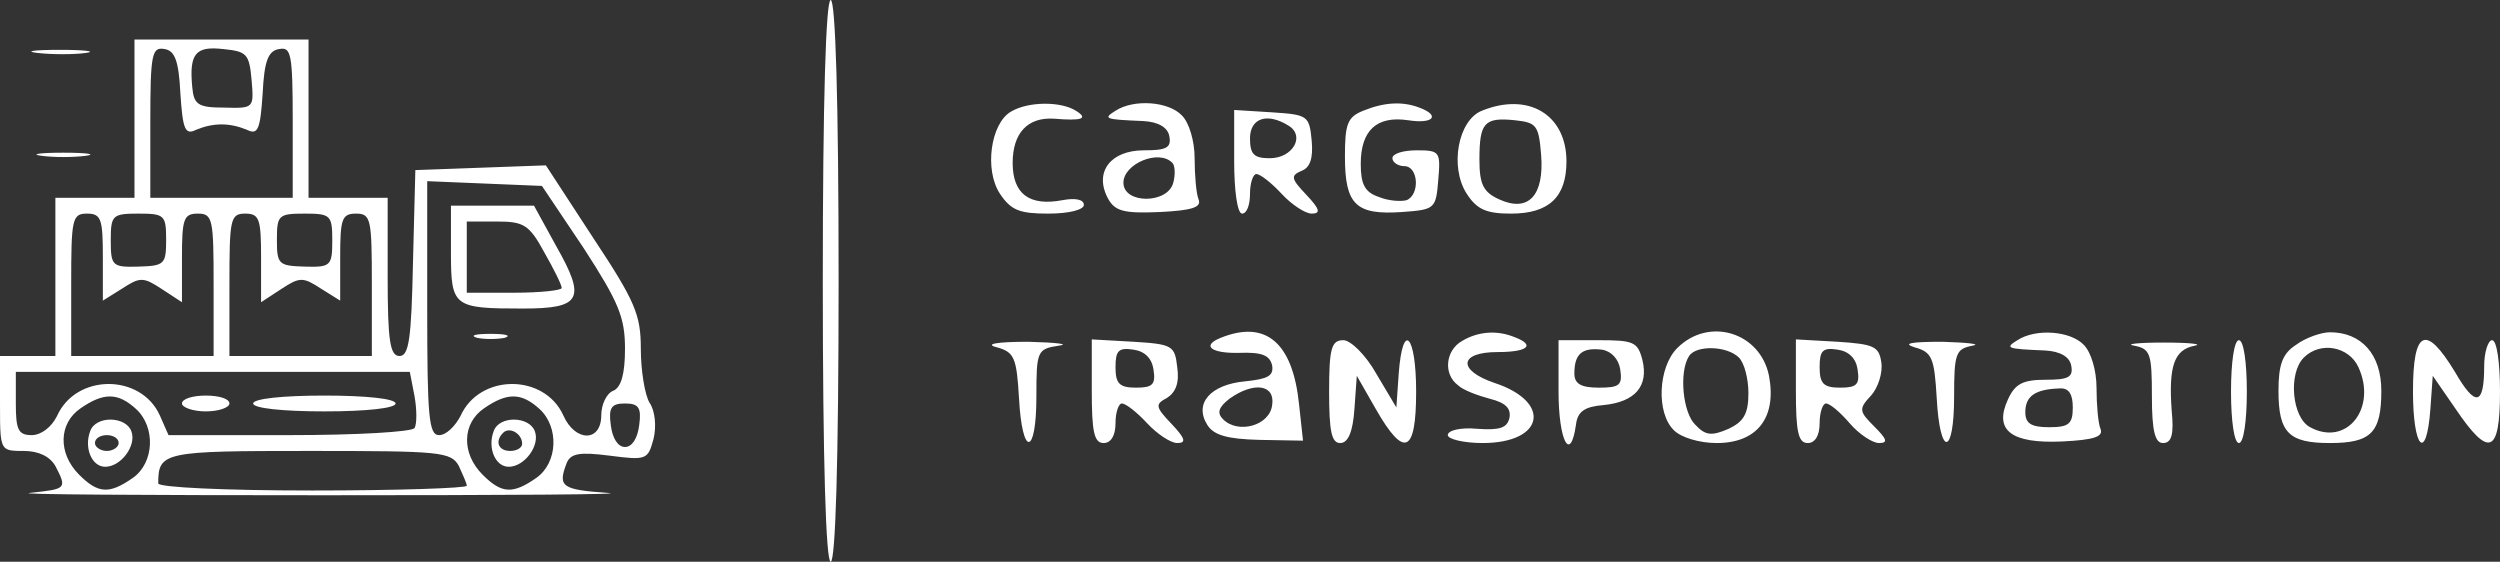 <svg width="316" height="71" viewBox="0 0 316 71" fill="none" xmlns="http://www.w3.org/2000/svg">
<rect x="0" y="0" width="316" height="71" fill="#333333" stroke="none"/>
<path fill-rule="evenodd" clip-rule="evenodd" d="M104 35.5C104 58.5 104.4 71 105 71C105.6 71 106 58.5 106 35.5C106 12.5 105.6 0 105 0C104.4 0 104 12.5 104 35.5ZM127.8 14.1C125.2 15.6 124.4 21.5 126.4 24.5C127.8 26.6 128.9 27 132.5 27C135.2 27 137 26.5 137 25.9C137 25.2 135.9 25 134.3 25.3C130.1 26.1 128 24.5 128 20.6C128 16.8 129.9 14.8 133.2 15C136.8 15.3 137.6 15 136 14C134.1 12.8 130 12.8 127.8 14.1ZM144.5 15.3C139.6 15.1 139.4 15 141 14C143.3 12.5 147.7 12.8 149.4 14.6C150.3 15.5 151 17.8 151 20C151 22.1 151.2 24.5 151.5 25.2C151.9 26.2 150.7 26.6 146.6 26.8C142 27 140.9 26.7 140 25C138.3 21.7 140.4 19 144.6 19C147.4 19 148.1 18.7 147.8 17.2C147.6 16.1 146.4 15.4 144.5 15.3ZM148.3 23.1C148.6 22 148.5 20.9 148.2 20.6C146.5 18.8 142 20.7 142 23.1C142 25.8 147.6 25.8 148.3 23.1ZM172.3 14C170.3 14.8 170 15.7 170 19.8C170 25.9 171.4 27.2 177.2 26.8C181.4 26.5 181.5 26.4 181.8 22.7C182.1 19.2 182 19 179.1 19C177.4 19 176 19.4 176 20C176 20.5 176.7 21 177.5 21C179.3 21 179.5 24.6 177.8 25.3C177.1 25.5 175.5 25.4 174.3 24.9C172.5 24.3 172 23.3 172 20.7C172 16.5 174 14.6 178 15.2C181.2 15.7 182.1 14.6 179.4 13.6C177.3 12.8 175 12.9 172.3 14ZM185.4 24.5C183.2 21.1 184.3 15.2 187.3 14C193.2 11.6 198 14.5 198 20.4C198 24.9 195.8 27 191 27C187.9 27 186.7 26.5 185.4 24.5ZM189.5 25.2C193.2 26.9 195.2 24.7 194.8 19.6C194.5 15.8 194.2 15.5 191.5 15.2C187.6 14.8 187 15.5 187 20.2C187 23.3 187.5 24.3 189.5 25.2ZM156 20.4C156 24.1 156.4 27 157 27C157.6 27 158 25.9 158 24.5C158 23.1 158.4 22 158.8 22C159.3 22 160.7 23.1 162 24.5C163.3 25.9 165 27 165.8 27C167 27 166.8 26.4 165.1 24.6C163.2 22.6 163.1 22.2 164.5 21.6C165.6 21.2 166 20 165.8 17.8C165.5 14.6 165.3 14.5 160.8 14.2L156 13.9V20.4ZM162.9 15.9C165 17.2 163.4 20 160.5 20C158.5 20 158 19.5 158 17.5C158 14.9 160.2 14.2 162.9 15.9ZM7 25H17V5H39V25H49V35C49 43.1 49.3 45 50.5 45C51.7 45 52 42.8 52.2 33.2L52.5 21.5L69 20.9L75 30.1C80.3 38.1 81 39.8 81 44.1C81 46.8 81.5 49.9 82.1 50.9C82.8 51.9 83 53.9 82.6 55.5C81.9 58.1 81.7 58.2 77.1 57.6C73.2 57.1 72.1 57.3 71.6 58.6C70.5 61.5 71 61.9 76.8 62.3C79.9 62.5 63.8 62.6 41 62.6C18.2 62.6 1.4 62.5 3.8 62.3L3.849 62.295C8.401 61.8 8.495 61.79 7 58.9C6.3 57.7 4.9 57 3 57C1.841 57 1.129 57 0.693 56.654C0 56.104 0 54.681 0 51V45H7V25ZM24.8 16.4C23.4 17.1 23.1 16.4 22.8 11.8C22.6 7.7 22.1 6.4 20.8 6.2C19.2 5.9 19 6.8 19 15.4V25H37V15.4C37 6.8 36.8 5.9 35.3 6.2C33.9 6.4 33.4 7.7 33.2 11.8C32.9 16.4 32.6 17.1 31.2 16.4C29 15.5 27 15.5 24.8 16.4ZM31.609 13.216C32.023 12.77 31.948 11.87 31.8 10.1C31.5 6.8 31.2 6.5 28.2 6.2C24.7 5.8 23.9 6.8 24.3 11C24.5 13.2 25 13.6 28.3 13.6C30.231 13.651 31.181 13.676 31.609 13.216ZM79 44.1C79 40.1 78.2 38.2 73.8 31.4L68.5 23.5L54 22.9V39C54 52.7 54.2 55 55.5 55C56.4 55 57.5 53.9 58.2 52.6C60.6 47.2 68.8 47.2 71.2 52.5C72.7 55.9 76 55.9 76 52.5C76 51.1 76.7 49.7 77.5 49.4C78.5 49 79 47.3 79 44.1ZM13 38V32.5C13 27.7 12.8 27 11 27C9.1 27 9 27.7 9 36V45H27V36C27 27.7 26.9 27 25 27C23.2 27 23 27.7 23 32.6V38.2L20.4 36.5C18.1 35 17.7 35 15.4 36.5L13 38ZM17.5 33.7C20.8 33.6 21 33.4 21 30.3C21 27.2 20.8 27 17.5 27C14.2 27 14 27.2 14 30.4C14 33.6 14.2 33.8 17.5 33.7ZM33 38.2V32.6C33 27.7 32.8 27 31 27C29.1 27 29 27.7 29 36V45H47V36C47 27.7 46.9 27 45 27C43.2 27 43 27.7 43 32.5V38L40.6 36.5C38.3 35 37.9 35 35.6 36.5L33 38.2ZM38.5 33.7C41.8 33.8 42 33.6 42 30.4C42 27.2 41.8 27 38.5 27C35.2 27 35 27.2 35 30.3C35 33.4 35.2 33.6 38.5 33.7ZM52.4 54.1C52.7 53.6 52.7 51.8 52.4 50.1L51.8 47H2V51C2 54.3 2.3 55 4 55C5.2 55 6.5 54 7.2 52.6C9.6 47.2 17.8 47.2 20.2 52.5L21.3 55H36.6C45 55 52.1 54.6 52.4 54.1ZM16.8 60.4C19.5 58.5 19.7 54 17.2 51.7C14.9 49.6 13.1 49.6 10.2 51.6C7.4 53.5 7.3 57.3 10 60C12.4 62.4 13.8 62.5 16.8 60.4ZM67.8 60.4C70.5 58.5 70.7 54 68.2 51.7C65.9 49.6 64.1 49.6 61.2 51.6C58.4 53.5 58.3 57.3 61 60C63.4 62.4 64.8 62.5 67.8 60.4ZM79 56.5C79.9 56.5 80.6 55.4 80.8 53.7C81.1 51.5 80.7 51 79 51C77.3 51 76.9 51.5 77.2 53.7C77.4 55.4 78.1 56.5 79 56.5ZM59 61.4C59 61.1 58.5 60 58 58.9C57 57.1 55.7 57 39.1 57C20.7 57 20 57.1 20 61.1C20 61.6 28.3 62 39.5 62C50.2 62 59 61.7 59 61.4ZM57 31.9C57 38.8 57.3 39 66.1 39C73.5 39 74.1 37.8 70.3 31.1L67.5 26H57V31.9ZM68.8 31.9C70 34 71 36 71 36.4C71 36.7 68.3 37 65 37H59V28H62.8C66.2 28 66.9 28.4 68.8 31.9ZM63.8 42.7C62.8 42.9 61.2 42.9 60.3 42.7C59.3 42.4 60.1 42.2 62 42.2C63.9 42.2 64.7 42.4 63.8 42.7ZM26 52C24.4 52 23 51.5 23 51C23 50.4 24.4 50 26 50C27.7 50 29 50.4 29 51C29 51.5 27.7 52 26 52ZM41 52C35.7 52 32 51.6 32 51C32 50.4 35.7 50 41 50C46.3 50 50 50.4 50 51C50 51.6 46.3 52 41 52ZM13.3 59C11.6 59 10.6 56.6 11.4 54.5C12.1 52.5 15.9 52.6 16.6 54.5C17.3 56.3 15.3 59 13.3 59ZM13.5 57C14.3 57 15 56.5 15 56C15 55.4 14.3 55 13.5 55C12.7 55 12 55.4 12 56C12 56.5 12.7 57 13.5 57ZM64.3 59C62.6 59 61.6 56.6 62.4 54.5C63.1 52.5 66.9 52.6 67.6 54.5C68.3 56.3 66.3 59 64.3 59ZM64.5 57C65.3 57 66 56.6 66 56.1C66 54.8 64.4 53.9 63.6 54.7C62.5 55.8 63 57 64.5 57ZM4.8 6.7C6.6 6.9 9.3 6.9 10.8 6.7C12.3 6.5 10.8 6.3 7.5 6.3C4.2 6.3 3 6.5 4.8 6.7ZM5.3 19.7C6.8 19.9 9.2 19.9 10.8 19.7C12.3 19.5 11 19.3 8 19.3C5 19.3 3.7 19.5 5.3 19.7ZM154.3 42.7C151.8 43.7 153.1 44.7 156.7 44.6C159.5 44.5 160.5 44.9 160.8 46.2C161 47.5 160.3 47.9 157.4 48.2C153 48.6 150.9 51 152.6 53.7C153.4 55 155.1 55.5 159.2 55.6L164.7 55.7L164.2 51.1C163.4 43.3 160 40.4 154.3 42.7ZM160.8 51.2C160.5 53.8 156.5 54.9 154.6 53C153.8 52.2 154 51.5 155.4 50.4C158.5 48.2 161.2 48.6 160.8 51.2ZM184.3 48.7C182.4 47.3 182.7 44.3 184.8 43.1C186.8 41.9 189.2 41.7 191.4 42.6C194.1 43.6 193.2 44.5 189.3 44.5C184.4 44.5 184.2 46.8 188.9 48.4C196.2 50.8 195.2 56 187.4 56C185 56 183 55.5 183 55C183 54.4 184.6 54 186.7 54.2C189.6 54.4 190.5 54.1 190.8 52.8C191 51.6 190.3 50.9 188.3 50.4C186.8 50 184.9 49.3 184.3 48.7ZM212 44C209.6 46.4 209.3 52.2 211.6 54.4C212.5 55.3 214.8 56 217 56C222.1 56 224.6 52.8 223.6 47.5C222.5 42 216 40 212 44ZM219.8 45.2C220.5 45.9 221 47.9 221 49.7C221 52.3 220.4 53.3 218.5 54.2C216.4 55.1 215.6 55.1 214.3 53.7C212.7 52.2 212.2 47 213.5 45C214.4 43.6 218.3 43.7 219.8 45.2ZM258.5 44.3C253.6 44.1 253.4 44 255 43C257.3 41.5 261.7 41.8 263.4 43.6C264.3 44.5 265 46.8 265 49C265 51.1 265.2 53.5 265.5 54.2C265.9 55.2 264.7 55.6 260.7 55.8C254.2 56.1 252 54.4 253.8 50.5C254.7 48.5 255.7 48 258.6 48C261.4 48 262.1 47.7 261.8 46.2C261.6 45.1 260.4 44.4 258.5 44.3ZM259 54C261.5 54 262 53.6 262 51.5C262 49.8 261.5 49 260.3 49.1C257.2 49.2 256 50.1 256 52.1C256 53.5 256.7 54 259 54ZM290.2 43.6C288.5 44.7 288 46.1 288 49.4C288 54.7 289.3 56 294.5 56C299.7 56 301 54.7 301 49.4C301 44.8 298.5 42 294.5 42C293.4 42 291.4 42.7 290.2 43.6ZM298.1 46.4C300.5 51.6 296.6 56.5 292 54C289.7 52.8 289.2 47.2 291.2 45.2C293.3 43.1 296.9 43.8 298.1 46.4ZM128.8 50.3C128.5 45.2 128.2 44.5 126 43.9C124.4 43.5 125.9 43.2 130 43.2C133.6 43.3 135.3 43.5 133.8 43.7C131.1 44.1 131 44.4 131 50.1C131 57.7 129.2 57.8 128.8 50.3ZM138 49.4C138 54.6 138.3 56 139.5 56C140.4 56 141 55.1 141 53.5C141 52.1 141.4 51 141.8 51C142.3 51 143.7 52.1 145 53.5C146.3 54.9 148 56 148.8 56C150 56 149.8 55.4 148.1 53.6C146 51.4 146 51.1 147.5 50.3C148.6 49.6 149.1 48.4 148.8 46.4C148.5 43.7 148.2 43.5 143.3 43.2L138 42.9V49.4ZM145.8 46.7C146.1 48.6 145.7 49 143.6 49C141.5 49 141 48.5 141 46.4C141 44.3 141.4 43.9 143.3 44.2C144.7 44.4 145.6 45.3 145.8 46.7ZM169.4 56C168.3 56 168 54.5 168 49.5C168 44 168.3 43 169.8 43C170.7 43 172.6 44.8 174 47.3L176.5 51.5L176.8 47.2C177.3 40.5 179 42.3 179 49.5C179 57.3 177.5 58 173.9 51.7L171.5 47.5L171.2 51.7C171 54.6 170.4 56 169.4 56ZM197 49.5C197 55.7 198.5 58.6 199.2 53.7C199.4 52 200.3 51.4 202.7 51.2C206.7 50.8 208.4 48.8 207.6 45.5C207 43.2 206.5 43 202 43H197V49.5ZM204.8 46.7C205.1 48.7 204.7 49 202.1 49C199.8 49 199 48.5 199 47.2C199 44.7 200 43.9 202.5 44.2C203.7 44.4 204.6 45.4 204.8 46.7ZM228.5 56C227.3 56 227 54.6 227 49.4V42.9L232.3 43.2C236.9 43.5 237.5 43.8 237.8 45.8C238 47.1 237.4 49 236.5 50C234.9 51.7 235 52 236.9 53.9C238.5 55.5 238.7 56 237.5 56C236.7 56 235 54.9 233.8 53.5C232.6 52.1 231.3 51 230.8 51C230.4 51 230 52.1 230 53.5C230 55.1 229.4 56 228.5 56ZM232.6 49C234.7 49 235.1 48.6 234.8 46.7C234.6 45.3 233.7 44.4 232.3 44.2C230.4 43.9 230 44.3 230 46.4C230 48.5 230.5 49 232.6 49ZM242 43.9C244.2 44.5 244.5 45.2 244.8 50.3C245.2 57.8 247 57.7 247 50.1C247 44.7 247.2 44.1 249.3 43.7C250.5 43.5 248.8 43.3 245.5 43.2C241.6 43.2 240.4 43.4 242 43.9ZM272 50.1C272 44.7 271.8 44.1 269.8 43.7C268.5 43.5 270.2 43.3 273.5 43.3C276.8 43.3 278.5 43.5 277.4 43.7C274.8 44.2 274.1 46.3 274.5 51.9C274.8 54.9 274.5 56 273.4 56C272.4 56 272 54.5 272 50.1ZM282 49.5C282 53.2 282.4 56 283 56C283.6 56 284 53.2 284 49.5C284 45.8 283.6 43 283 43C282.4 43 282 45.8 282 49.5ZM307.2 51.7C306.7 58.5 305 56.7 305 49.5C305 41.7 306.6 40.9 310.3 47C312.9 51.5 314 51.3 314 46.3C314 44.5 314.5 43 315 43C315.6 43 316 45.8 316 49.5C316 57.4 314.6 57.9 310.4 51.7L307.5 47.5L307.2 51.7Z" fill="white"/>
</svg>
